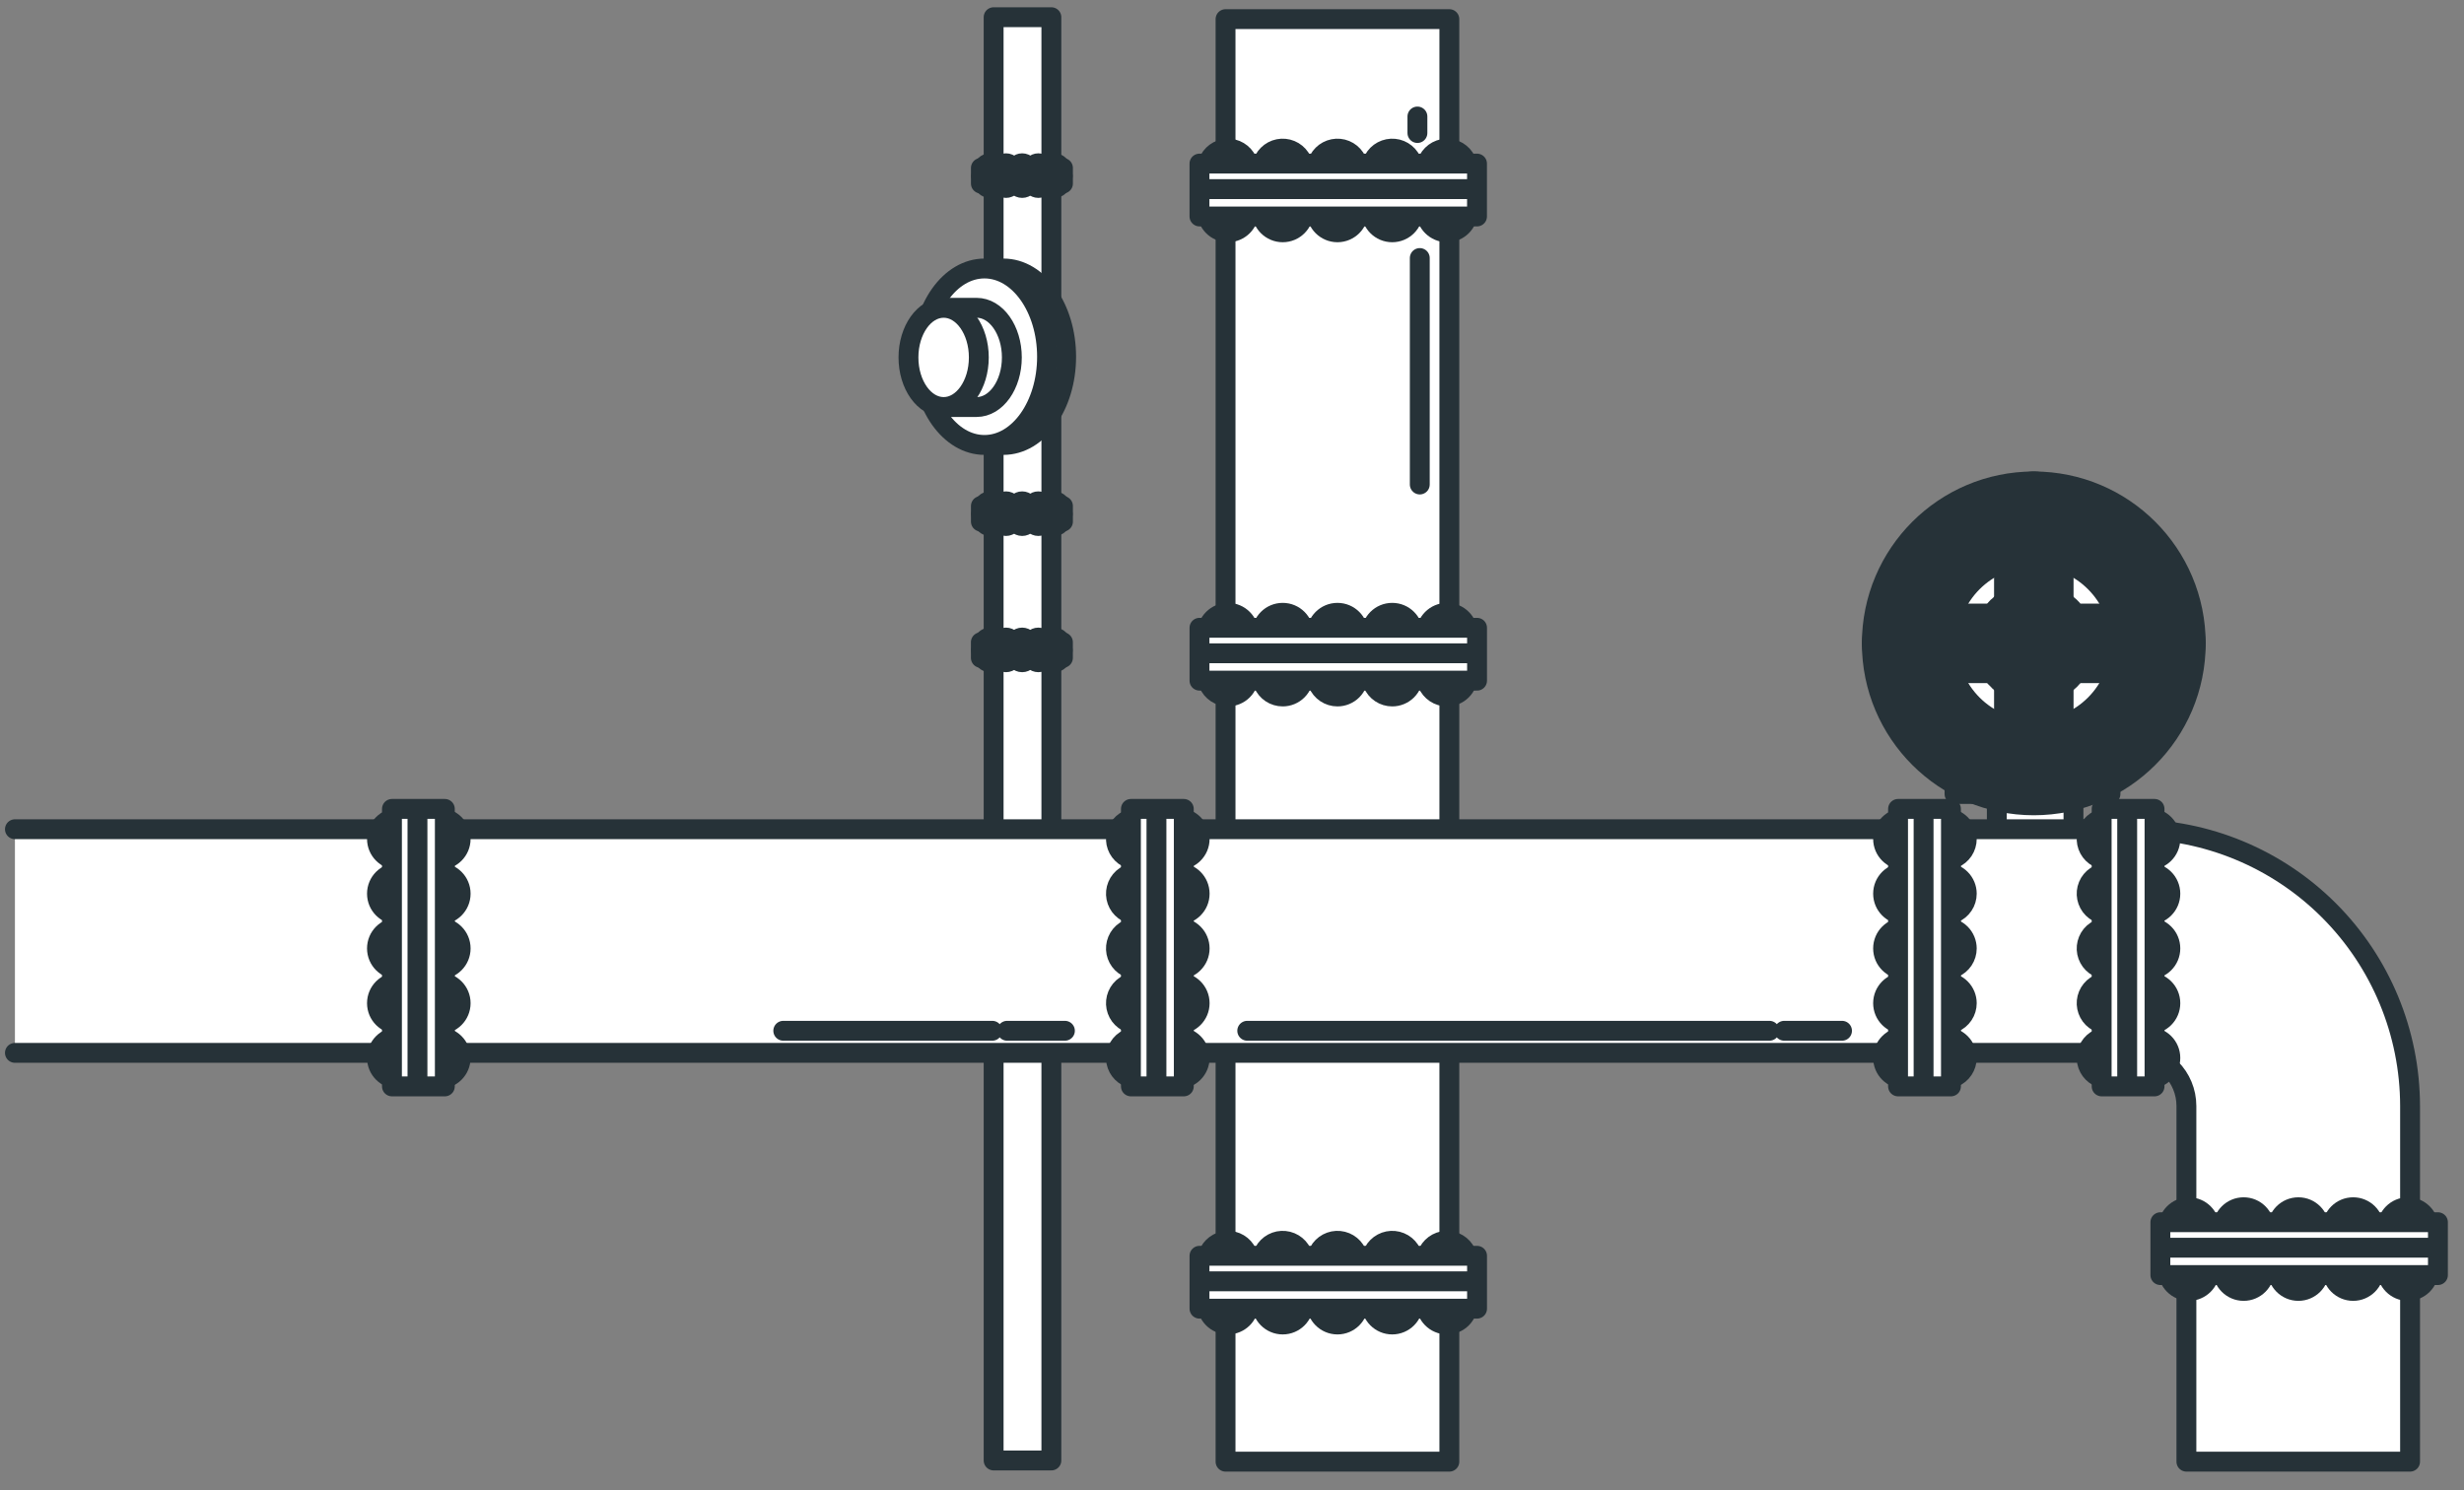 <svg width="124" height="75" viewBox="0 0 124 75" fill="none" xmlns="http://www.w3.org/2000/svg">
<rect x="0" y="0" width="124" height="75" fill="#808080" stroke="none"/>
<path d="M72.938 0.963H61.675V73.569H72.938V0.963Z" fill="white" stroke="#263238" stroke-linecap="round" stroke-linejoin="round"/>
<path d="M71.45 12.987V24.386" stroke="#263238" stroke-linecap="round" stroke-linejoin="round"/>
<path d="M71.331 6.695V5.864" stroke="#263238" stroke-linecap="round" stroke-linejoin="round"/>
<path d="M72.82 11.692C73.402 11.692 73.873 11.22 73.873 10.638C73.873 10.056 73.402 9.585 72.82 9.585C72.238 9.585 71.767 10.056 71.767 10.638C71.767 11.22 72.238 11.692 72.82 11.692Z" fill="white" stroke="#263238" stroke-linecap="round" stroke-linejoin="round"/>
<path d="M70.063 11.692C70.645 11.692 71.117 11.22 71.117 10.638C71.117 10.056 70.645 9.585 70.063 9.585C69.481 9.585 69.01 10.056 69.01 10.638C69.01 11.22 69.481 11.692 70.063 11.692Z" fill="white" stroke="#263238" stroke-linecap="round" stroke-linejoin="round"/>
<path d="M67.307 11.692C67.889 11.692 68.361 11.22 68.361 10.638C68.361 10.056 67.889 9.585 67.307 9.585C66.725 9.585 66.254 10.056 66.254 10.638C66.254 11.22 66.725 11.692 67.307 11.692Z" fill="white" stroke="#263238" stroke-linecap="round" stroke-linejoin="round"/>
<path d="M64.552 11.692C65.134 11.692 65.606 11.22 65.606 10.638C65.606 10.056 65.134 9.585 64.552 9.585C63.971 9.585 63.499 10.056 63.499 10.638C63.499 11.22 63.971 11.692 64.552 11.692Z" fill="white" stroke="#263238" stroke-linecap="round" stroke-linejoin="round"/>
<path d="M61.795 11.692C62.377 11.692 62.849 11.22 62.849 10.638C62.849 10.056 62.377 9.585 61.795 9.585C61.214 9.585 60.742 10.056 60.742 10.638C60.742 11.22 61.214 11.692 61.795 11.692Z" fill="white" stroke="#263238" stroke-linecap="round" stroke-linejoin="round"/>
<path d="M72.82 9.587C72.611 9.587 72.407 9.525 72.234 9.41C72.061 9.294 71.925 9.13 71.845 8.937C71.765 8.745 71.744 8.533 71.785 8.329C71.825 8.124 71.925 7.936 72.073 7.789C72.22 7.641 72.407 7.541 72.612 7.5C72.816 7.459 73.028 7.48 73.221 7.56C73.413 7.64 73.578 7.775 73.694 7.948C73.809 8.121 73.871 8.325 73.871 8.533C73.871 8.812 73.761 9.08 73.563 9.277C73.366 9.475 73.099 9.586 72.82 9.587Z" fill="white" stroke="#263238" stroke-linecap="round" stroke-linejoin="round"/>
<path d="M70.064 9.587C69.856 9.587 69.652 9.525 69.479 9.409C69.306 9.293 69.171 9.129 69.091 8.936C69.011 8.744 68.99 8.532 69.031 8.328C69.072 8.123 69.172 7.936 69.319 7.788C69.467 7.641 69.654 7.541 69.859 7.5C70.063 7.459 70.275 7.48 70.467 7.56C70.66 7.64 70.824 7.775 70.94 7.948C71.056 8.121 71.118 8.325 71.118 8.533C71.118 8.813 71.007 9.08 70.809 9.278C70.611 9.476 70.344 9.587 70.064 9.587Z" fill="white" stroke="#263238" stroke-linecap="round" stroke-linejoin="round"/>
<path d="M67.307 9.587C67.099 9.587 66.895 9.525 66.722 9.409C66.549 9.293 66.414 9.129 66.334 8.936C66.254 8.744 66.234 8.532 66.274 8.328C66.315 8.123 66.415 7.936 66.562 7.788C66.71 7.641 66.897 7.541 67.102 7.5C67.306 7.459 67.518 7.48 67.71 7.56C67.903 7.64 68.067 7.775 68.183 7.948C68.299 8.121 68.361 8.325 68.361 8.533C68.361 8.813 68.25 9.08 68.052 9.278C67.855 9.476 67.587 9.587 67.307 9.587Z" fill="white" stroke="#263238" stroke-linecap="round" stroke-linejoin="round"/>
<path d="M64.552 9.587C64.344 9.587 64.14 9.525 63.966 9.41C63.793 9.294 63.658 9.13 63.578 8.937C63.498 8.745 63.477 8.533 63.517 8.329C63.558 8.124 63.658 7.936 63.805 7.789C63.952 7.641 64.14 7.541 64.344 7.5C64.549 7.459 64.761 7.48 64.953 7.56C65.146 7.64 65.31 7.775 65.426 7.948C65.542 8.121 65.604 8.325 65.604 8.533C65.604 8.812 65.493 9.08 65.296 9.277C65.099 9.475 64.831 9.586 64.552 9.587Z" fill="white" stroke="#263238" stroke-linecap="round" stroke-linejoin="round"/>
<path d="M61.795 9.587C61.587 9.587 61.384 9.525 61.21 9.409C61.037 9.293 60.902 9.129 60.822 8.936C60.743 8.744 60.722 8.532 60.762 8.328C60.803 8.123 60.903 7.936 61.051 7.788C61.198 7.641 61.386 7.541 61.59 7.5C61.794 7.459 62.006 7.48 62.199 7.56C62.391 7.64 62.556 7.775 62.671 7.948C62.787 8.121 62.849 8.325 62.849 8.533C62.849 8.813 62.738 9.08 62.54 9.278C62.343 9.476 62.075 9.587 61.795 9.587Z" fill="white" stroke="#263238" stroke-linecap="round" stroke-linejoin="round"/>
<path d="M74.33 10.895V8.234H60.363V10.895H74.33Z" fill="white" stroke="#263238" stroke-linecap="round" stroke-linejoin="round"/>
<path d="M74.281 9.518H60.411" stroke="#263238" stroke-linecap="round" stroke-linejoin="round"/>
<path d="M72.82 35.055C72.611 35.056 72.407 34.994 72.234 34.879C72.061 34.763 71.925 34.599 71.845 34.406C71.765 34.214 71.744 34.002 71.785 33.797C71.825 33.593 71.925 33.405 72.073 33.258C72.22 33.11 72.407 33.01 72.612 32.969C72.816 32.928 73.028 32.949 73.221 33.029C73.413 33.108 73.578 33.243 73.694 33.417C73.809 33.59 73.871 33.794 73.871 34.002C73.871 34.281 73.761 34.549 73.563 34.746C73.366 34.944 73.099 35.055 72.82 35.055Z" fill="white" stroke="#263238" stroke-linecap="round" stroke-linejoin="round"/>
<path d="M70.064 35.055C69.856 35.055 69.652 34.994 69.479 34.878C69.306 34.762 69.171 34.598 69.091 34.405C69.011 34.213 68.99 34.001 69.031 33.797C69.072 33.592 69.172 33.404 69.319 33.257C69.467 33.11 69.654 33.01 69.859 32.969C70.063 32.928 70.275 32.949 70.467 33.029C70.66 33.108 70.824 33.244 70.94 33.417C71.056 33.59 71.118 33.794 71.118 34.002C71.118 34.281 71.007 34.549 70.809 34.747C70.611 34.944 70.344 35.055 70.064 35.055Z" fill="white" stroke="#263238" stroke-linecap="round" stroke-linejoin="round"/>
<path d="M67.307 35.055C67.099 35.055 66.895 34.994 66.722 34.878C66.549 34.762 66.414 34.598 66.334 34.405C66.254 34.213 66.234 34.001 66.274 33.797C66.315 33.592 66.415 33.404 66.562 33.257C66.71 33.11 66.897 33.01 67.102 32.969C67.306 32.928 67.518 32.949 67.71 33.029C67.903 33.108 68.067 33.244 68.183 33.417C68.299 33.59 68.361 33.794 68.361 34.002C68.361 34.281 68.25 34.549 68.052 34.747C67.855 34.944 67.587 35.055 67.307 35.055Z" fill="white" stroke="#263238" stroke-linecap="round" stroke-linejoin="round"/>
<path d="M64.552 35.055C64.344 35.056 64.14 34.994 63.966 34.879C63.793 34.763 63.658 34.599 63.578 34.406C63.498 34.214 63.477 34.002 63.517 33.797C63.558 33.593 63.658 33.405 63.805 33.258C63.952 33.11 64.14 33.01 64.344 32.969C64.549 32.928 64.761 32.949 64.953 33.029C65.146 33.108 65.31 33.243 65.426 33.417C65.542 33.59 65.604 33.794 65.604 34.002C65.604 34.281 65.493 34.549 65.296 34.746C65.099 34.944 64.831 35.055 64.552 35.055Z" fill="white" stroke="#263238" stroke-linecap="round" stroke-linejoin="round"/>
<path d="M61.795 35.055C61.587 35.055 61.384 34.994 61.21 34.878C61.037 34.762 60.902 34.598 60.822 34.405C60.743 34.213 60.722 34.001 60.762 33.797C60.803 33.592 60.903 33.404 61.051 33.257C61.198 33.11 61.386 33.01 61.59 32.969C61.794 32.928 62.006 32.949 62.199 33.029C62.391 33.108 62.556 33.244 62.671 33.417C62.787 33.59 62.849 33.794 62.849 34.002C62.849 34.281 62.738 34.549 62.54 34.747C62.343 34.944 62.075 35.055 61.795 35.055Z" fill="white" stroke="#263238" stroke-linecap="round" stroke-linejoin="round"/>
<path d="M72.82 32.95C73.402 32.95 73.873 32.479 73.873 31.897C73.873 31.315 73.402 30.844 72.82 30.844C72.238 30.844 71.767 31.315 71.767 31.897C71.767 32.479 72.238 32.95 72.82 32.95Z" fill="white" stroke="#263238" stroke-linecap="round" stroke-linejoin="round"/>
<path d="M70.063 32.95C70.645 32.95 71.117 32.479 71.117 31.897C71.117 31.315 70.645 30.844 70.063 30.844C69.481 30.844 69.01 31.315 69.01 31.897C69.01 32.479 69.481 32.95 70.063 32.95Z" fill="white" stroke="#263238" stroke-linecap="round" stroke-linejoin="round"/>
<path d="M67.307 32.95C67.889 32.95 68.361 32.479 68.361 31.897C68.361 31.315 67.889 30.844 67.307 30.844C66.725 30.844 66.254 31.315 66.254 31.897C66.254 32.479 66.725 32.95 67.307 32.95Z" fill="white" stroke="#263238" stroke-linecap="round" stroke-linejoin="round"/>
<path d="M64.552 32.95C65.134 32.95 65.606 32.479 65.606 31.897C65.606 31.315 65.134 30.844 64.552 30.844C63.971 30.844 63.499 31.315 63.499 31.897C63.499 32.479 63.971 32.95 64.552 32.95Z" fill="white" stroke="#263238" stroke-linecap="round" stroke-linejoin="round"/>
<path d="M61.795 32.95C62.377 32.95 62.849 32.479 62.849 31.897C62.849 31.315 62.377 30.844 61.795 30.844C61.214 30.844 60.742 31.315 60.742 31.897C60.742 32.479 61.214 32.95 61.795 32.95Z" fill="white" stroke="#263238" stroke-linecap="round" stroke-linejoin="round"/>
<path d="M74.332 34.259V31.598H60.364V34.259H74.332Z" fill="white" stroke="#263238" stroke-linecap="round" stroke-linejoin="round"/>
<path d="M74.281 32.881H60.411" stroke="#263238" stroke-linecap="round" stroke-linejoin="round"/>
<path d="M72.82 66.665C73.402 66.665 73.873 66.193 73.873 65.611C73.873 65.029 73.402 64.558 72.82 64.558C72.238 64.558 71.767 65.029 71.767 65.611C71.767 66.193 72.238 66.665 72.82 66.665Z" fill="white" stroke="#263238" stroke-linecap="round" stroke-linejoin="round"/>
<path d="M70.063 66.665C70.645 66.665 71.117 66.193 71.117 65.611C71.117 65.029 70.645 64.558 70.063 64.558C69.481 64.558 69.01 65.029 69.01 65.611C69.01 66.193 69.481 66.665 70.063 66.665Z" fill="white" stroke="#263238" stroke-linecap="round" stroke-linejoin="round"/>
<path d="M67.307 66.665C67.889 66.665 68.361 66.193 68.361 65.611C68.361 65.029 67.889 64.558 67.307 64.558C66.725 64.558 66.254 65.029 66.254 65.611C66.254 66.193 66.725 66.665 67.307 66.665Z" fill="white" stroke="#263238" stroke-linecap="round" stroke-linejoin="round"/>
<path d="M64.552 66.665C65.134 66.665 65.606 66.193 65.606 65.611C65.606 65.029 65.134 64.558 64.552 64.558C63.971 64.558 63.499 65.029 63.499 65.611C63.499 66.193 63.971 66.665 64.552 66.665Z" fill="white" stroke="#263238" stroke-linecap="round" stroke-linejoin="round"/>
<path d="M61.795 66.665C62.377 66.665 62.849 66.193 62.849 65.611C62.849 65.029 62.377 64.558 61.795 64.558C61.214 64.558 60.742 65.029 60.742 65.611C60.742 66.193 61.214 66.665 61.795 66.665Z" fill="white" stroke="#263238" stroke-linecap="round" stroke-linejoin="round"/>
<path d="M72.82 64.558C72.611 64.558 72.407 64.497 72.234 64.381C72.06 64.265 71.925 64.101 71.845 63.908C71.765 63.716 71.744 63.504 71.785 63.299C71.825 63.095 71.926 62.907 72.073 62.76C72.221 62.612 72.408 62.512 72.613 62.471C72.817 62.431 73.029 62.452 73.222 62.532C73.414 62.612 73.579 62.747 73.695 62.92C73.81 63.094 73.872 63.298 73.871 63.506C73.871 63.785 73.76 64.052 73.563 64.249C73.366 64.447 73.099 64.557 72.82 64.558Z" fill="white" stroke="#263238" stroke-linecap="round" stroke-linejoin="round"/>
<path d="M70.064 64.558C69.856 64.558 69.652 64.496 69.479 64.38C69.305 64.264 69.17 64.1 69.091 63.907C69.011 63.715 68.99 63.503 69.031 63.298C69.072 63.094 69.172 62.906 69.32 62.759C69.467 62.612 69.655 62.512 69.86 62.471C70.064 62.431 70.276 62.452 70.468 62.532C70.661 62.612 70.825 62.747 70.941 62.92C71.056 63.094 71.118 63.298 71.118 63.506C71.118 63.644 71.09 63.781 71.037 63.909C70.984 64.037 70.907 64.153 70.809 64.25C70.711 64.348 70.595 64.425 70.467 64.478C70.339 64.531 70.202 64.558 70.064 64.558Z" fill="white" stroke="#263238" stroke-linecap="round" stroke-linejoin="round"/>
<path d="M67.307 64.558C67.099 64.558 66.895 64.496 66.722 64.38C66.549 64.264 66.414 64.1 66.334 63.907C66.254 63.715 66.234 63.503 66.274 63.298C66.315 63.094 66.415 62.906 66.563 62.759C66.71 62.612 66.898 62.512 67.103 62.471C67.307 62.431 67.519 62.452 67.712 62.532C67.904 62.612 68.068 62.747 68.184 62.92C68.299 63.094 68.361 63.298 68.361 63.506C68.36 63.785 68.249 64.053 68.052 64.25C67.854 64.447 67.586 64.558 67.307 64.558Z" fill="white" stroke="#263238" stroke-linecap="round" stroke-linejoin="round"/>
<path d="M64.552 64.558C64.344 64.558 64.14 64.497 63.966 64.381C63.793 64.265 63.657 64.101 63.578 63.908C63.498 63.716 63.477 63.504 63.517 63.299C63.558 63.095 63.658 62.907 63.806 62.76C63.953 62.612 64.141 62.512 64.345 62.471C64.55 62.431 64.762 62.452 64.954 62.532C65.147 62.612 65.311 62.747 65.427 62.92C65.543 63.094 65.604 63.298 65.604 63.506C65.603 63.785 65.492 64.052 65.295 64.249C65.098 64.447 64.831 64.557 64.552 64.558Z" fill="white" stroke="#263238" stroke-linecap="round" stroke-linejoin="round"/>
<path d="M61.795 64.558C61.587 64.558 61.383 64.496 61.21 64.38C61.037 64.264 60.902 64.1 60.822 63.907C60.742 63.715 60.722 63.503 60.763 63.298C60.803 63.094 60.904 62.906 61.051 62.759C61.199 62.612 61.387 62.512 61.591 62.471C61.795 62.431 62.007 62.452 62.2 62.532C62.392 62.612 62.557 62.747 62.672 62.92C62.788 63.094 62.849 63.298 62.849 63.506C62.849 63.644 62.822 63.781 62.769 63.909C62.716 64.037 62.638 64.153 62.54 64.25C62.442 64.348 62.326 64.425 62.199 64.478C62.071 64.531 61.934 64.558 61.795 64.558Z" fill="white" stroke="#263238" stroke-linecap="round" stroke-linejoin="round"/>
<path d="M74.332 65.868V63.207H60.364V65.868H74.332Z" fill="white" stroke="#263238" stroke-linecap="round" stroke-linejoin="round"/>
<path d="M74.281 64.491H60.411" stroke="#263238" stroke-linecap="round" stroke-linejoin="round"/>
<path d="M52.91 0.866H50.004V73.509H52.91V0.866Z" fill="white" stroke="#263238" stroke-linecap="round" stroke-linejoin="round"/>
<path d="M49.809 25.854C49.98 25.854 50.12 25.715 50.12 25.543C50.12 25.372 49.98 25.232 49.809 25.232C49.637 25.232 49.498 25.372 49.498 25.543C49.498 25.715 49.637 25.854 49.809 25.854Z" fill="white" stroke="#263238" stroke-linecap="round" stroke-linejoin="round"/>
<path d="M50.625 25.854C50.797 25.854 50.936 25.715 50.936 25.543C50.936 25.372 50.797 25.232 50.625 25.232C50.454 25.232 50.315 25.372 50.315 25.543C50.315 25.715 50.454 25.854 50.625 25.854Z" fill="white" stroke="#263238" stroke-linecap="round" stroke-linejoin="round"/>
<path d="M51.44 25.854C51.611 25.854 51.751 25.715 51.751 25.543C51.751 25.372 51.611 25.232 51.44 25.232C51.268 25.232 51.129 25.372 51.129 25.543C51.129 25.715 51.268 25.854 51.44 25.854Z" fill="white" stroke="#263238" stroke-linecap="round" stroke-linejoin="round"/>
<path d="M52.255 25.854C52.427 25.854 52.566 25.715 52.566 25.543C52.566 25.372 52.427 25.232 52.255 25.232C52.084 25.232 51.944 25.372 51.944 25.543C51.944 25.715 52.084 25.854 52.255 25.854Z" fill="white" stroke="#263238" stroke-linecap="round" stroke-linejoin="round"/>
<path d="M53.07 25.854C53.241 25.854 53.38 25.715 53.38 25.543C53.38 25.372 53.241 25.232 53.07 25.232C52.898 25.232 52.759 25.372 52.759 25.543C52.759 25.715 52.898 25.854 53.07 25.854Z" fill="white" stroke="#263238" stroke-linecap="round" stroke-linejoin="round"/>
<path d="M49.809 26.476C49.98 26.476 50.12 26.337 50.12 26.165C50.12 25.993 49.98 25.854 49.809 25.854C49.637 25.854 49.498 25.993 49.498 26.165C49.498 26.337 49.637 26.476 49.809 26.476Z" fill="white" stroke="#263238" stroke-linecap="round" stroke-linejoin="round"/>
<path d="M50.625 26.476C50.797 26.476 50.936 26.337 50.936 26.165C50.936 25.993 50.797 25.854 50.625 25.854C50.454 25.854 50.315 25.993 50.315 26.165C50.315 26.337 50.454 26.476 50.625 26.476Z" fill="white" stroke="#263238" stroke-linecap="round" stroke-linejoin="round"/>
<path d="M51.44 26.476C51.611 26.476 51.751 26.337 51.751 26.165C51.751 25.993 51.611 25.854 51.44 25.854C51.268 25.854 51.129 25.993 51.129 26.165C51.129 26.337 51.268 26.476 51.44 26.476Z" fill="white" stroke="#263238" stroke-linecap="round" stroke-linejoin="round"/>
<path d="M52.255 26.476C52.427 26.476 52.566 26.337 52.566 26.165C52.566 25.993 52.427 25.854 52.255 25.854C52.084 25.854 51.944 25.993 51.944 26.165C51.944 26.337 52.084 26.476 52.255 26.476Z" fill="white" stroke="#263238" stroke-linecap="round" stroke-linejoin="round"/>
<path d="M53.07 26.476C53.241 26.476 53.38 26.337 53.38 26.165C53.38 25.993 53.241 25.854 53.07 25.854C52.898 25.854 52.759 25.993 52.759 26.165C52.759 26.337 52.898 26.476 53.07 26.476Z" fill="white" stroke="#263238" stroke-linecap="round" stroke-linejoin="round"/>
<path d="M49.363 25.468V26.254H53.493V25.468H49.363Z" fill="white" stroke="#263238" stroke-linecap="round" stroke-linejoin="round"/>
<path d="M49.377 25.874H53.478" stroke="#263238" stroke-linecap="round" stroke-linejoin="round"/>
<path d="M49.809 8.839C49.98 8.839 50.12 8.7 50.12 8.528C50.12 8.357 49.98 8.217 49.809 8.217C49.637 8.217 49.498 8.357 49.498 8.528C49.498 8.7 49.637 8.839 49.809 8.839Z" fill="white" stroke="#263238" stroke-linecap="round" stroke-linejoin="round"/>
<path d="M50.625 8.839C50.797 8.839 50.936 8.7 50.936 8.528C50.936 8.357 50.797 8.217 50.625 8.217C50.454 8.217 50.315 8.357 50.315 8.528C50.315 8.7 50.454 8.839 50.625 8.839Z" fill="white" stroke="#263238" stroke-linecap="round" stroke-linejoin="round"/>
<path d="M51.44 8.839C51.611 8.839 51.751 8.7 51.751 8.528C51.751 8.357 51.611 8.217 51.44 8.217C51.268 8.217 51.129 8.357 51.129 8.528C51.129 8.7 51.268 8.839 51.44 8.839Z" fill="white" stroke="#263238" stroke-linecap="round" stroke-linejoin="round"/>
<path d="M52.255 8.839C52.427 8.839 52.566 8.7 52.566 8.528C52.566 8.357 52.427 8.217 52.255 8.217C52.084 8.217 51.944 8.357 51.944 8.528C51.944 8.7 52.084 8.839 52.255 8.839Z" fill="white" stroke="#263238" stroke-linecap="round" stroke-linejoin="round"/>
<path d="M53.07 8.839C53.241 8.839 53.38 8.7 53.38 8.528C53.38 8.357 53.241 8.217 53.07 8.217C52.898 8.217 52.759 8.357 52.759 8.528C52.759 8.7 52.898 8.839 53.07 8.839Z" fill="white" stroke="#263238" stroke-linecap="round" stroke-linejoin="round"/>
<path d="M49.809 9.461C49.98 9.461 50.12 9.321 50.12 9.15C50.12 8.978 49.98 8.839 49.809 8.839C49.637 8.839 49.498 8.978 49.498 9.15C49.498 9.321 49.637 9.461 49.809 9.461Z" fill="white" stroke="#263238" stroke-linecap="round" stroke-linejoin="round"/>
<path d="M50.625 9.461C50.797 9.461 50.936 9.321 50.936 9.15C50.936 8.978 50.797 8.839 50.625 8.839C50.454 8.839 50.315 8.978 50.315 9.15C50.315 9.321 50.454 9.461 50.625 9.461Z" fill="white" stroke="#263238" stroke-linecap="round" stroke-linejoin="round"/>
<path d="M51.44 9.461C51.611 9.461 51.751 9.321 51.751 9.15C51.751 8.978 51.611 8.839 51.44 8.839C51.268 8.839 51.129 8.978 51.129 9.15C51.129 9.321 51.268 9.461 51.44 9.461Z" fill="white" stroke="#263238" stroke-linecap="round" stroke-linejoin="round"/>
<path d="M52.255 9.461C52.427 9.461 52.566 9.321 52.566 9.15C52.566 8.978 52.427 8.839 52.255 8.839C52.084 8.839 51.944 8.978 51.944 9.15C51.944 9.321 52.084 9.461 52.255 9.461Z" fill="white" stroke="#263238" stroke-linecap="round" stroke-linejoin="round"/>
<path d="M53.07 9.461C53.241 9.461 53.38 9.321 53.38 9.15C53.38 8.978 53.241 8.839 53.07 8.839C52.898 8.839 52.759 8.978 52.759 9.15C52.759 9.321 52.898 9.461 53.07 9.461Z" fill="white" stroke="#263238" stroke-linecap="round" stroke-linejoin="round"/>
<path d="M49.363 8.453V9.239H53.493V8.453H49.363Z" fill="white" stroke="#263238" stroke-linecap="round" stroke-linejoin="round"/>
<path d="M49.377 8.859H53.478" stroke="#263238" stroke-linecap="round" stroke-linejoin="round"/>
<path d="M49.809 32.71C49.98 32.71 50.12 32.571 50.12 32.399C50.12 32.228 49.98 32.089 49.809 32.089C49.637 32.089 49.498 32.228 49.498 32.399C49.498 32.571 49.637 32.71 49.809 32.71Z" fill="white" stroke="#263238" stroke-linecap="round" stroke-linejoin="round"/>
<path d="M50.625 32.71C50.797 32.71 50.936 32.571 50.936 32.399C50.936 32.228 50.797 32.089 50.625 32.089C50.454 32.089 50.315 32.228 50.315 32.399C50.315 32.571 50.454 32.71 50.625 32.71Z" fill="white" stroke="#263238" stroke-linecap="round" stroke-linejoin="round"/>
<path d="M51.44 32.71C51.611 32.71 51.751 32.571 51.751 32.399C51.751 32.228 51.611 32.089 51.44 32.089C51.268 32.089 51.129 32.228 51.129 32.399C51.129 32.571 51.268 32.71 51.44 32.71Z" fill="white" stroke="#263238" stroke-linecap="round" stroke-linejoin="round"/>
<path d="M52.255 32.71C52.427 32.71 52.566 32.571 52.566 32.399C52.566 32.228 52.427 32.089 52.255 32.089C52.084 32.089 51.944 32.228 51.944 32.399C51.944 32.571 52.084 32.71 52.255 32.71Z" fill="white" stroke="#263238" stroke-linecap="round" stroke-linejoin="round"/>
<path d="M53.07 32.71C53.241 32.71 53.38 32.571 53.38 32.399C53.38 32.228 53.241 32.089 53.07 32.089C52.898 32.089 52.759 32.228 52.759 32.399C52.759 32.571 52.898 32.71 53.07 32.71Z" fill="white" stroke="#263238" stroke-linecap="round" stroke-linejoin="round"/>
<path d="M49.809 33.333C49.98 33.333 50.12 33.194 50.12 33.023C50.12 32.851 49.98 32.712 49.809 32.712C49.637 32.712 49.498 32.851 49.498 33.023C49.498 33.194 49.637 33.333 49.809 33.333Z" fill="white" stroke="#263238" stroke-linecap="round" stroke-linejoin="round"/>
<path d="M50.625 33.333C50.797 33.333 50.936 33.194 50.936 33.023C50.936 32.851 50.797 32.712 50.625 32.712C50.454 32.712 50.315 32.851 50.315 33.023C50.315 33.194 50.454 33.333 50.625 33.333Z" fill="white" stroke="#263238" stroke-linecap="round" stroke-linejoin="round"/>
<path d="M51.44 33.333C51.611 33.333 51.751 33.194 51.751 33.023C51.751 32.851 51.611 32.712 51.44 32.712C51.268 32.712 51.129 32.851 51.129 33.023C51.129 33.194 51.268 33.333 51.44 33.333Z" fill="white" stroke="#263238" stroke-linecap="round" stroke-linejoin="round"/>
<path d="M52.255 33.333C52.427 33.333 52.566 33.194 52.566 33.023C52.566 32.851 52.427 32.712 52.255 32.712C52.084 32.712 51.944 32.851 51.944 33.023C51.944 33.194 52.084 33.333 52.255 33.333Z" fill="white" stroke="#263238" stroke-linecap="round" stroke-linejoin="round"/>
<path d="M53.07 33.333C53.241 33.333 53.38 33.194 53.38 33.023C53.38 32.851 53.241 32.712 53.07 32.712C52.898 32.712 52.759 32.851 52.759 33.023C52.759 33.194 52.898 33.333 53.07 33.333Z" fill="white" stroke="#263238" stroke-linecap="round" stroke-linejoin="round"/>
<path d="M49.361 32.325V33.112H53.491V32.325H49.361Z" fill="white" stroke="#263238" stroke-linecap="round" stroke-linejoin="round"/>
<path d="M49.377 32.732H53.478" stroke="#263238" stroke-linecap="round" stroke-linejoin="round"/>
<path d="M50.502 22.395C52.242 22.395 53.653 20.407 53.653 17.955C53.653 15.502 52.242 13.514 50.502 13.514C48.763 13.514 47.352 15.502 47.352 17.955C47.352 20.407 48.763 22.395 50.502 22.395Z" fill="white" stroke="#263238" stroke-linecap="round" stroke-linejoin="round"/>
<path d="M49.542 22.395C51.281 22.395 52.692 20.407 52.692 17.955C52.692 15.502 51.281 13.514 49.542 13.514C47.802 13.514 46.392 15.502 46.392 17.955C46.392 20.407 47.802 22.395 49.542 22.395Z" fill="white" stroke="#263238" stroke-linecap="round" stroke-linejoin="round"/>
<path d="M49.15 15.492H47.489V17.128C47.341 17.693 47.341 18.286 47.489 18.85V20.486H49.15C50.128 20.486 50.921 19.369 50.921 17.99C50.921 16.611 50.128 15.492 49.15 15.492Z" fill="white" stroke="#263238" stroke-linecap="round" stroke-linejoin="round"/>
<path d="M47.489 20.486C48.466 20.486 49.259 19.369 49.259 17.99C49.259 16.611 48.466 15.493 47.489 15.493C46.511 15.493 45.718 16.611 45.718 17.99C45.718 19.369 46.511 20.486 47.489 20.486Z" fill="white" stroke="#263238" stroke-linecap="round" stroke-linejoin="round"/>
<path d="M104.347 37.17H100.489V42.758H104.347V37.17Z" fill="white" stroke="#263238" stroke-linecap="round" stroke-linejoin="round"/>
<path d="M106.209 35.042H98.36V39.964H106.209V35.042Z" fill="white" stroke="#263238" stroke-linecap="round" stroke-linejoin="round"/>
<path d="M102.35 36.739C104.756 36.739 106.707 34.788 106.707 32.383C106.707 29.977 104.756 28.026 102.35 28.026C99.945 28.026 97.994 29.977 97.994 32.383C97.994 34.788 99.945 36.739 102.35 36.739Z" fill="white" stroke="#263238" stroke-linecap="round" stroke-linejoin="round"/>
<path d="M102.35 39.034C106.024 39.034 109.001 36.056 109.001 32.383C109.001 28.709 106.024 25.731 102.35 25.731C98.677 25.731 95.699 28.709 95.699 32.383C95.699 36.056 98.677 39.034 102.35 39.034Z" stroke="#263238" stroke-width="4" stroke-linecap="round" stroke-linejoin="round"/>
<path d="M103.436 32.383C103.437 32.168 103.373 31.958 103.254 31.779C103.135 31.6 102.966 31.461 102.767 31.379C102.569 31.296 102.351 31.274 102.14 31.316C101.93 31.358 101.736 31.461 101.584 31.613C101.432 31.765 101.329 31.958 101.287 32.169C101.245 32.379 101.266 32.597 101.348 32.796C101.43 32.994 101.569 33.164 101.748 33.283C101.926 33.402 102.136 33.466 102.351 33.466C102.638 33.466 102.914 33.352 103.118 33.149C103.321 32.946 103.436 32.67 103.436 32.383Z" stroke="#263238" stroke-width="4" stroke-linecap="round" stroke-linejoin="round"/>
<path d="M102.351 25.731V38.899" stroke="#263238" stroke-width="4" stroke-linecap="round" stroke-linejoin="round"/>
<path d="M95.699 32.383H109.001" stroke="#263238" stroke-width="4" stroke-linecap="round" stroke-linejoin="round"/>
<path d="M0.751 41.737H107.36C111.052 41.742 114.591 43.21 117.202 45.821C119.812 48.431 121.281 51.971 121.286 55.662V73.569H110.03V55.662C110.029 54.954 109.748 54.276 109.248 53.775C108.747 53.275 108.068 52.993 107.36 52.993H0.751" fill="white"/>
<path d="M0.751 41.737H107.36C111.052 41.742 114.591 43.21 117.202 45.821C119.812 48.431 121.281 51.971 121.286 55.662V73.569H110.03V55.662C110.029 54.954 109.748 54.276 109.248 53.775C108.747 53.275 108.068 52.993 107.36 52.993H0.751" stroke="#263238" stroke-linecap="round" stroke-linejoin="round"/>
<path d="M50.683 51.881H53.591" stroke="#263238" stroke-linecap="round" stroke-linejoin="round"/>
<path d="M39.418 51.881H49.936" stroke="#263238" stroke-linecap="round" stroke-linejoin="round"/>
<path d="M89.791 51.881H92.699" stroke="#263238" stroke-linecap="round" stroke-linejoin="round"/>
<path d="M62.767 51.881H89.045" stroke="#263238" stroke-linecap="round" stroke-linejoin="round"/>
<path d="M98.977 42.224C98.977 42.432 98.916 42.636 98.8 42.81C98.685 42.983 98.52 43.118 98.328 43.198C98.135 43.278 97.923 43.299 97.719 43.259C97.515 43.218 97.327 43.118 97.179 42.971C97.032 42.824 96.931 42.636 96.891 42.432C96.85 42.227 96.871 42.016 96.95 41.823C97.03 41.63 97.165 41.466 97.338 41.35C97.511 41.234 97.715 41.172 97.924 41.172C98.203 41.172 98.47 41.283 98.668 41.48C98.865 41.677 98.976 41.945 98.977 42.224Z" fill="white" stroke="#263238" stroke-linecap="round" stroke-linejoin="round"/>
<path d="M98.977 44.981C98.977 45.189 98.915 45.393 98.799 45.566C98.684 45.739 98.519 45.874 98.327 45.954C98.134 46.034 97.922 46.055 97.718 46.014C97.514 45.973 97.326 45.873 97.179 45.726C97.031 45.578 96.931 45.391 96.89 45.186C96.85 44.982 96.871 44.77 96.95 44.578C97.03 44.385 97.165 44.221 97.338 44.105C97.511 43.989 97.715 43.927 97.924 43.927C98.203 43.927 98.471 44.038 98.668 44.236C98.866 44.434 98.977 44.701 98.977 44.981Z" fill="white" stroke="#263238" stroke-linecap="round" stroke-linejoin="round"/>
<path d="M98.977 47.736C98.977 47.944 98.916 48.148 98.8 48.322C98.685 48.495 98.52 48.63 98.328 48.71C98.135 48.79 97.923 48.812 97.719 48.771C97.515 48.73 97.327 48.63 97.179 48.483C97.032 48.336 96.931 48.148 96.891 47.944C96.85 47.739 96.871 47.528 96.95 47.335C97.03 47.142 97.165 46.978 97.338 46.862C97.511 46.746 97.715 46.684 97.924 46.684C98.203 46.684 98.47 46.795 98.668 46.992C98.865 47.189 98.976 47.457 98.977 47.736Z" fill="white" stroke="#263238" stroke-linecap="round" stroke-linejoin="round"/>
<path d="M98.977 50.493C98.977 50.701 98.915 50.905 98.799 51.078C98.684 51.251 98.519 51.386 98.327 51.466C98.134 51.546 97.922 51.567 97.718 51.526C97.514 51.485 97.326 51.385 97.179 51.238C97.031 51.09 96.931 50.903 96.89 50.698C96.85 50.494 96.871 50.282 96.95 50.09C97.03 49.897 97.165 49.733 97.338 49.617C97.511 49.501 97.715 49.44 97.924 49.44C98.203 49.44 98.471 49.55 98.668 49.748C98.866 49.946 98.977 50.214 98.977 50.493Z" fill="white" stroke="#263238" stroke-linecap="round" stroke-linejoin="round"/>
<path d="M98.977 53.248C98.977 53.456 98.915 53.66 98.799 53.833C98.684 54.007 98.519 54.142 98.327 54.221C98.134 54.301 97.922 54.322 97.718 54.281C97.514 54.241 97.326 54.14 97.179 53.993C97.031 53.846 96.931 53.658 96.89 53.454C96.85 53.249 96.871 53.038 96.95 52.845C97.03 52.653 97.165 52.488 97.338 52.372C97.511 52.257 97.715 52.195 97.924 52.195C98.203 52.195 98.471 52.306 98.668 52.503C98.866 52.701 98.977 52.969 98.977 53.248Z" fill="white" stroke="#263238" stroke-linecap="round" stroke-linejoin="round"/>
<path d="M95.819 43.277C96.401 43.277 96.872 42.806 96.872 42.224C96.872 41.642 96.401 41.171 95.819 41.171C95.237 41.171 94.766 41.642 94.766 42.224C94.766 42.806 95.237 43.277 95.819 43.277Z" fill="white" stroke="#263238" stroke-linecap="round" stroke-linejoin="round"/>
<path d="M95.819 46.034C96.401 46.034 96.872 45.563 96.872 44.981C96.872 44.399 96.401 43.927 95.819 43.927C95.237 43.927 94.766 44.399 94.766 44.981C94.766 45.563 95.237 46.034 95.819 46.034Z" fill="white" stroke="#263238" stroke-linecap="round" stroke-linejoin="round"/>
<path d="M95.819 48.789C96.401 48.789 96.872 48.318 96.872 47.736C96.872 47.154 96.401 46.683 95.819 46.683C95.237 46.683 94.766 47.154 94.766 47.736C94.766 48.318 95.237 48.789 95.819 48.789Z" fill="white" stroke="#263238" stroke-linecap="round" stroke-linejoin="round"/>
<path d="M95.819 51.546C96.401 51.546 96.872 51.075 96.872 50.493C96.872 49.911 96.401 49.44 95.819 49.44C95.237 49.44 94.766 49.911 94.766 50.493C94.766 51.075 95.237 51.546 95.819 51.546Z" fill="white" stroke="#263238" stroke-linecap="round" stroke-linejoin="round"/>
<path d="M95.819 54.301C96.401 54.301 96.872 53.83 96.872 53.248C96.872 52.666 96.401 52.195 95.819 52.195C95.237 52.195 94.766 52.666 94.766 53.248C94.766 53.83 95.237 54.301 95.819 54.301Z" fill="white" stroke="#263238" stroke-linecap="round" stroke-linejoin="round"/>
<path d="M98.181 40.714H95.519V54.681H98.181V40.714Z" fill="white" stroke="#263238" stroke-linecap="round" stroke-linejoin="round"/>
<path d="M96.804 40.762V54.632" stroke="#263238" stroke-linecap="round" stroke-linejoin="round"/>
<path d="M108.169 43.277C108.75 43.277 109.222 42.806 109.222 42.224C109.222 41.642 108.75 41.171 108.169 41.171C107.587 41.171 107.115 41.642 107.115 42.224C107.115 42.806 107.587 43.277 108.169 43.277Z" fill="white" stroke="#263238" stroke-linecap="round" stroke-linejoin="round"/>
<path d="M108.169 46.034C108.75 46.034 109.222 45.563 109.222 44.981C109.222 44.399 108.75 43.927 108.169 43.927C107.587 43.927 107.115 44.399 107.115 44.981C107.115 45.563 107.587 46.034 108.169 46.034Z" fill="white" stroke="#263238" stroke-linecap="round" stroke-linejoin="round"/>
<path d="M108.169 48.789C108.75 48.789 109.222 48.318 109.222 47.736C109.222 47.154 108.75 46.683 108.169 46.683C107.587 46.683 107.115 47.154 107.115 47.736C107.115 48.318 107.587 48.789 108.169 48.789Z" fill="white" stroke="#263238" stroke-linecap="round" stroke-linejoin="round"/>
<path d="M108.169 51.546C108.75 51.546 109.222 51.075 109.222 50.493C109.222 49.911 108.75 49.44 108.169 49.44C107.587 49.44 107.115 49.911 107.115 50.493C107.115 51.075 107.587 51.546 108.169 51.546Z" fill="white" stroke="#263238" stroke-linecap="round" stroke-linejoin="round"/>
<path d="M108.169 54.301C108.75 54.301 109.222 53.83 109.222 53.248C109.222 52.666 108.75 52.195 108.169 52.195C107.587 52.195 107.115 52.666 107.115 53.248C107.115 53.83 107.587 54.301 108.169 54.301Z" fill="white" stroke="#263238" stroke-linecap="round" stroke-linejoin="round"/>
<path d="M107.116 42.224C107.117 42.432 107.055 42.636 106.94 42.81C106.824 42.983 106.66 43.118 106.467 43.198C106.275 43.278 106.063 43.299 105.859 43.259C105.654 43.218 105.466 43.118 105.319 42.971C105.171 42.824 105.071 42.636 105.03 42.432C104.989 42.227 105.01 42.016 105.09 41.823C105.169 41.63 105.304 41.466 105.478 41.35C105.651 41.234 105.855 41.172 106.063 41.172C106.342 41.172 106.61 41.283 106.807 41.48C107.005 41.677 107.116 41.945 107.116 42.224Z" fill="white" stroke="#263238" stroke-linecap="round" stroke-linejoin="round"/>
<path d="M107.116 44.981C107.116 45.189 107.055 45.393 106.939 45.566C106.823 45.739 106.659 45.874 106.466 45.954C106.274 46.034 106.062 46.055 105.858 46.014C105.653 45.973 105.466 45.873 105.318 45.726C105.171 45.578 105.071 45.391 105.03 45.186C104.989 44.982 105.01 44.77 105.09 44.578C105.17 44.385 105.305 44.221 105.478 44.105C105.651 43.989 105.855 43.927 106.063 43.927C106.342 43.927 106.61 44.038 106.808 44.236C107.006 44.434 107.116 44.701 107.116 44.981Z" fill="white" stroke="#263238" stroke-linecap="round" stroke-linejoin="round"/>
<path d="M107.116 47.736C107.117 47.944 107.055 48.148 106.94 48.322C106.824 48.495 106.66 48.63 106.467 48.71C106.275 48.79 106.063 48.812 105.859 48.771C105.654 48.73 105.466 48.63 105.319 48.483C105.171 48.336 105.071 48.148 105.03 47.944C104.989 47.739 105.01 47.528 105.09 47.335C105.169 47.142 105.304 46.978 105.478 46.862C105.651 46.746 105.855 46.684 106.063 46.684C106.342 46.684 106.61 46.795 106.807 46.992C107.005 47.189 107.116 47.457 107.116 47.736Z" fill="white" stroke="#263238" stroke-linecap="round" stroke-linejoin="round"/>
<path d="M107.116 50.493C107.116 50.701 107.055 50.905 106.939 51.078C106.823 51.251 106.659 51.386 106.466 51.466C106.274 51.546 106.062 51.567 105.858 51.526C105.653 51.485 105.466 51.385 105.318 51.238C105.171 51.09 105.071 50.903 105.03 50.698C104.989 50.494 105.01 50.282 105.09 50.09C105.17 49.897 105.305 49.733 105.478 49.617C105.651 49.501 105.855 49.44 106.063 49.44C106.342 49.44 106.61 49.55 106.808 49.748C107.006 49.946 107.116 50.214 107.116 50.493Z" fill="white" stroke="#263238" stroke-linecap="round" stroke-linejoin="round"/>
<path d="M107.116 53.248C107.116 53.456 107.055 53.66 106.939 53.833C106.823 54.007 106.659 54.142 106.466 54.221C106.274 54.301 106.062 54.322 105.858 54.281C105.653 54.241 105.466 54.14 105.318 53.993C105.171 53.846 105.071 53.658 105.03 53.454C104.989 53.249 105.01 53.038 105.09 52.845C105.17 52.653 105.305 52.488 105.478 52.372C105.651 52.257 105.855 52.195 106.063 52.195C106.342 52.195 106.61 52.306 106.808 52.503C107.006 52.701 107.116 52.969 107.116 53.248Z" fill="white" stroke="#263238" stroke-linecap="round" stroke-linejoin="round"/>
<path d="M108.426 40.714H105.765V54.681H108.426V40.714Z" fill="white" stroke="#263238" stroke-linecap="round" stroke-linejoin="round"/>
<path d="M107.05 40.762V54.632" stroke="#263238" stroke-linecap="round" stroke-linejoin="round"/>
<path d="M59.319 43.277C59.901 43.277 60.372 42.806 60.372 42.224C60.372 41.642 59.901 41.171 59.319 41.171C58.737 41.171 58.266 41.642 58.266 42.224C58.266 42.806 58.737 43.277 59.319 43.277Z" fill="white" stroke="#263238" stroke-linecap="round" stroke-linejoin="round"/>
<path d="M59.319 46.034C59.901 46.034 60.372 45.563 60.372 44.981C60.372 44.399 59.901 43.927 59.319 43.927C58.737 43.927 58.266 44.399 58.266 44.981C58.266 45.563 58.737 46.034 59.319 46.034Z" fill="white" stroke="#263238" stroke-linecap="round" stroke-linejoin="round"/>
<path d="M59.319 48.789C59.901 48.789 60.372 48.318 60.372 47.736C60.372 47.154 59.901 46.683 59.319 46.683C58.737 46.683 58.266 47.154 58.266 47.736C58.266 48.318 58.737 48.789 59.319 48.789Z" fill="white" stroke="#263238" stroke-linecap="round" stroke-linejoin="round"/>
<path d="M59.319 51.546C59.901 51.546 60.372 51.075 60.372 50.493C60.372 49.911 59.901 49.44 59.319 49.44C58.737 49.44 58.266 49.911 58.266 50.493C58.266 51.075 58.737 51.546 59.319 51.546Z" fill="white" stroke="#263238" stroke-linecap="round" stroke-linejoin="round"/>
<path d="M59.319 54.301C59.901 54.301 60.372 53.83 60.372 53.248C60.372 52.666 59.901 52.195 59.319 52.195C58.737 52.195 58.266 52.666 58.266 53.248C58.266 53.83 58.737 54.301 59.319 54.301Z" fill="white" stroke="#263238" stroke-linecap="round" stroke-linejoin="round"/>
<path d="M58.266 42.224C58.266 42.432 58.205 42.636 58.089 42.81C57.974 42.983 57.809 43.118 57.616 43.199C57.424 43.278 57.212 43.299 57.007 43.259C56.803 43.218 56.615 43.118 56.468 42.97C56.32 42.823 56.22 42.635 56.179 42.431C56.139 42.226 56.16 42.014 56.24 41.822C56.32 41.629 56.455 41.465 56.628 41.349C56.802 41.233 57.006 41.172 57.214 41.172C57.493 41.173 57.76 41.284 57.957 41.481C58.154 41.678 58.266 41.945 58.266 42.224Z" fill="white" stroke="#263238" stroke-linecap="round" stroke-linejoin="round"/>
<path d="M58.266 44.981C58.266 45.189 58.204 45.393 58.088 45.566C57.972 45.739 57.808 45.874 57.615 45.954C57.423 46.034 57.211 46.055 57.006 46.014C56.802 45.973 56.614 45.873 56.467 45.725C56.32 45.578 56.22 45.39 56.179 45.185C56.139 44.981 56.16 44.769 56.24 44.577C56.32 44.384 56.455 44.22 56.629 44.104C56.802 43.989 57.006 43.927 57.214 43.927C57.352 43.927 57.489 43.955 57.617 44.008C57.745 44.061 57.861 44.138 57.959 44.236C58.056 44.334 58.134 44.45 58.186 44.578C58.239 44.706 58.266 44.843 58.266 44.981Z" fill="white" stroke="#263238" stroke-linecap="round" stroke-linejoin="round"/>
<path d="M58.266 47.736C58.266 47.944 58.205 48.148 58.089 48.322C57.974 48.495 57.809 48.631 57.616 48.711C57.424 48.791 57.212 48.812 57.007 48.771C56.803 48.73 56.615 48.63 56.468 48.483C56.32 48.335 56.22 48.147 56.179 47.943C56.139 47.738 56.16 47.526 56.24 47.334C56.32 47.141 56.455 46.977 56.628 46.861C56.802 46.745 57.006 46.684 57.214 46.684C57.493 46.685 57.76 46.796 57.957 46.993C58.154 47.19 58.266 47.457 58.266 47.736Z" fill="white" stroke="#263238" stroke-linecap="round" stroke-linejoin="round"/>
<path d="M58.266 50.493C58.266 50.701 58.204 50.905 58.088 51.078C57.972 51.252 57.808 51.386 57.615 51.466C57.423 51.546 57.211 51.567 57.006 51.526C56.802 51.485 56.614 51.385 56.467 51.237C56.32 51.09 56.22 50.902 56.179 50.697C56.139 50.493 56.16 50.281 56.24 50.089C56.32 49.896 56.455 49.732 56.629 49.616C56.802 49.501 57.006 49.439 57.214 49.44C57.352 49.44 57.489 49.467 57.617 49.52C57.745 49.573 57.861 49.65 57.959 49.748C58.056 49.846 58.134 49.962 58.186 50.09C58.239 50.218 58.266 50.355 58.266 50.493Z" fill="white" stroke="#263238" stroke-linecap="round" stroke-linejoin="round"/>
<path d="M58.266 53.248C58.266 53.456 58.204 53.66 58.088 53.834C57.972 54.007 57.808 54.142 57.615 54.221C57.423 54.301 57.211 54.322 57.006 54.281C56.802 54.24 56.614 54.14 56.467 53.992C56.32 53.845 56.22 53.657 56.179 53.453C56.139 53.248 56.16 53.036 56.24 52.844C56.32 52.651 56.455 52.487 56.629 52.371C56.802 52.256 57.006 52.194 57.214 52.195C57.493 52.195 57.761 52.306 57.958 52.504C58.155 52.701 58.266 52.969 58.266 53.248Z" fill="white" stroke="#263238" stroke-linecap="round" stroke-linejoin="round"/>
<path d="M59.574 40.714H56.913V54.681H59.574V40.714Z" fill="white" stroke="#263238" stroke-linecap="round" stroke-linejoin="round"/>
<path d="M58.198 40.762V54.632" stroke="#263238" stroke-linecap="round" stroke-linejoin="round"/>
<path d="M22.129 43.277C22.71 43.277 23.182 42.806 23.182 42.224C23.182 41.642 22.71 41.171 22.129 41.171C21.547 41.171 21.075 41.642 21.075 42.224C21.075 42.806 21.547 43.277 22.129 43.277Z" fill="white" stroke="#263238" stroke-linecap="round" stroke-linejoin="round"/>
<path d="M22.129 46.034C22.71 46.034 23.182 45.563 23.182 44.981C23.182 44.399 22.71 43.927 22.129 43.927C21.547 43.927 21.075 44.399 21.075 44.981C21.075 45.563 21.547 46.034 22.129 46.034Z" fill="white" stroke="#263238" stroke-linecap="round" stroke-linejoin="round"/>
<path d="M22.129 48.789C22.71 48.789 23.182 48.318 23.182 47.736C23.182 47.154 22.71 46.683 22.129 46.683C21.547 46.683 21.075 47.154 21.075 47.736C21.075 48.318 21.547 48.789 22.129 48.789Z" fill="white" stroke="#263238" stroke-linecap="round" stroke-linejoin="round"/>
<path d="M22.129 51.546C22.71 51.546 23.182 51.075 23.182 50.493C23.182 49.911 22.71 49.44 22.129 49.44C21.547 49.44 21.075 49.911 21.075 50.493C21.075 51.075 21.547 51.546 22.129 51.546Z" fill="white" stroke="#263238" stroke-linecap="round" stroke-linejoin="round"/>
<path d="M22.129 54.301C22.71 54.301 23.182 53.83 23.182 53.248C23.182 52.666 22.71 52.195 22.129 52.195C21.547 52.195 21.075 52.666 21.075 53.248C21.075 53.83 21.547 54.301 22.129 54.301Z" fill="white" stroke="#263238" stroke-linecap="round" stroke-linejoin="round"/>
<path d="M20.024 43.277C20.606 43.277 21.077 42.806 21.077 42.224C21.077 41.642 20.606 41.171 20.024 41.171C19.442 41.171 18.971 41.642 18.971 42.224C18.971 42.806 19.442 43.277 20.024 43.277Z" fill="white" stroke="#263238" stroke-linecap="round" stroke-linejoin="round"/>
<path d="M20.024 46.034C20.606 46.034 21.077 45.563 21.077 44.981C21.077 44.399 20.606 43.927 20.024 43.927C19.442 43.927 18.971 44.399 18.971 44.981C18.971 45.563 19.442 46.034 20.024 46.034Z" fill="white" stroke="#263238" stroke-linecap="round" stroke-linejoin="round"/>
<path d="M20.024 48.789C20.606 48.789 21.077 48.318 21.077 47.736C21.077 47.154 20.606 46.683 20.024 46.683C19.442 46.683 18.971 47.154 18.971 47.736C18.971 48.318 19.442 48.789 20.024 48.789Z" fill="white" stroke="#263238" stroke-linecap="round" stroke-linejoin="round"/>
<path d="M20.024 51.546C20.606 51.546 21.077 51.075 21.077 50.493C21.077 49.911 20.606 49.44 20.024 49.44C19.442 49.44 18.971 49.911 18.971 50.493C18.971 51.075 19.442 51.546 20.024 51.546Z" fill="white" stroke="#263238" stroke-linecap="round" stroke-linejoin="round"/>
<path d="M20.024 54.301C20.606 54.301 21.077 53.83 21.077 53.248C21.077 52.666 20.606 52.195 20.024 52.195C19.442 52.195 18.971 52.666 18.971 53.248C18.971 53.83 19.442 54.301 20.024 54.301Z" fill="white" stroke="#263238" stroke-linecap="round" stroke-linejoin="round"/>
<path d="M22.386 40.714H19.725V54.681H22.386V40.714Z" fill="white" stroke="#263238" stroke-linecap="round" stroke-linejoin="round"/>
<path d="M21.009 40.762V54.632" stroke="#263238" stroke-linecap="round" stroke-linejoin="round"/>
<path d="M121.176 64.975C121.758 64.975 122.23 64.503 122.23 63.921C122.23 63.339 121.758 62.868 121.176 62.868C120.595 62.868 120.123 63.339 120.123 63.921C120.123 64.503 120.595 64.975 121.176 64.975Z" fill="white" stroke="#263238" stroke-linecap="round" stroke-linejoin="round"/>
<path d="M118.422 64.975C119.003 64.975 119.475 64.503 119.475 63.921C119.475 63.339 119.003 62.868 118.422 62.868C117.84 62.868 117.368 63.339 117.368 63.921C117.368 64.503 117.84 64.975 118.422 64.975Z" fill="white" stroke="#263238" stroke-linecap="round" stroke-linejoin="round"/>
<path d="M115.665 64.975C116.246 64.975 116.718 64.503 116.718 63.921C116.718 63.339 116.246 62.868 115.665 62.868C115.083 62.868 114.611 63.339 114.611 63.921C114.611 64.503 115.083 64.975 115.665 64.975Z" fill="white" stroke="#263238" stroke-linecap="round" stroke-linejoin="round"/>
<path d="M112.91 64.975C113.492 64.975 113.963 64.503 113.963 63.921C113.963 63.339 113.492 62.868 112.91 62.868C112.328 62.868 111.856 63.339 111.856 63.921C111.856 64.503 112.328 64.975 112.91 64.975Z" fill="white" stroke="#263238" stroke-linecap="round" stroke-linejoin="round"/>
<path d="M110.153 64.975C110.735 64.975 111.206 64.503 111.206 63.921C111.206 63.339 110.735 62.868 110.153 62.868C109.571 62.868 109.1 63.339 109.1 63.921C109.1 64.503 109.571 64.975 110.153 64.975Z" fill="white" stroke="#263238" stroke-linecap="round" stroke-linejoin="round"/>
<path d="M121.176 62.869C121.758 62.869 122.23 62.398 122.23 61.816C122.23 61.234 121.758 60.763 121.176 60.763C120.595 60.763 120.123 61.234 120.123 61.816C120.123 62.398 120.595 62.869 121.176 62.869Z" fill="white" stroke="#263238" stroke-linecap="round" stroke-linejoin="round"/>
<path d="M118.422 62.869C119.003 62.869 119.475 62.398 119.475 61.816C119.475 61.234 119.003 60.763 118.422 60.763C117.84 60.763 117.368 61.234 117.368 61.816C117.368 62.398 117.84 62.869 118.422 62.869Z" fill="white" stroke="#263238" stroke-linecap="round" stroke-linejoin="round"/>
<path d="M115.665 62.869C116.246 62.869 116.718 62.398 116.718 61.816C116.718 61.234 116.246 60.763 115.665 60.763C115.083 60.763 114.611 61.234 114.611 61.816C114.611 62.398 115.083 62.869 115.665 62.869Z" fill="white" stroke="#263238" stroke-linecap="round" stroke-linejoin="round"/>
<path d="M112.91 62.869C113.492 62.869 113.963 62.398 113.963 61.816C113.963 61.234 113.492 60.763 112.91 60.763C112.328 60.763 111.856 61.234 111.856 61.816C111.856 62.398 112.328 62.869 112.91 62.869Z" fill="white" stroke="#263238" stroke-linecap="round" stroke-linejoin="round"/>
<path d="M110.153 62.869C110.735 62.869 111.206 62.398 111.206 61.816C111.206 61.234 110.735 60.763 110.153 60.763C109.571 60.763 109.1 61.234 109.1 61.816C109.1 62.398 109.571 62.869 110.153 62.869Z" fill="white" stroke="#263238" stroke-linecap="round" stroke-linejoin="round"/>
<path d="M122.688 64.178V61.517H108.72V64.178H122.688Z" fill="white" stroke="#263238" stroke-linecap="round" stroke-linejoin="round"/>
<path d="M122.639 62.801H108.769" stroke="#263238" stroke-linecap="round" stroke-linejoin="round"/>
</svg>
